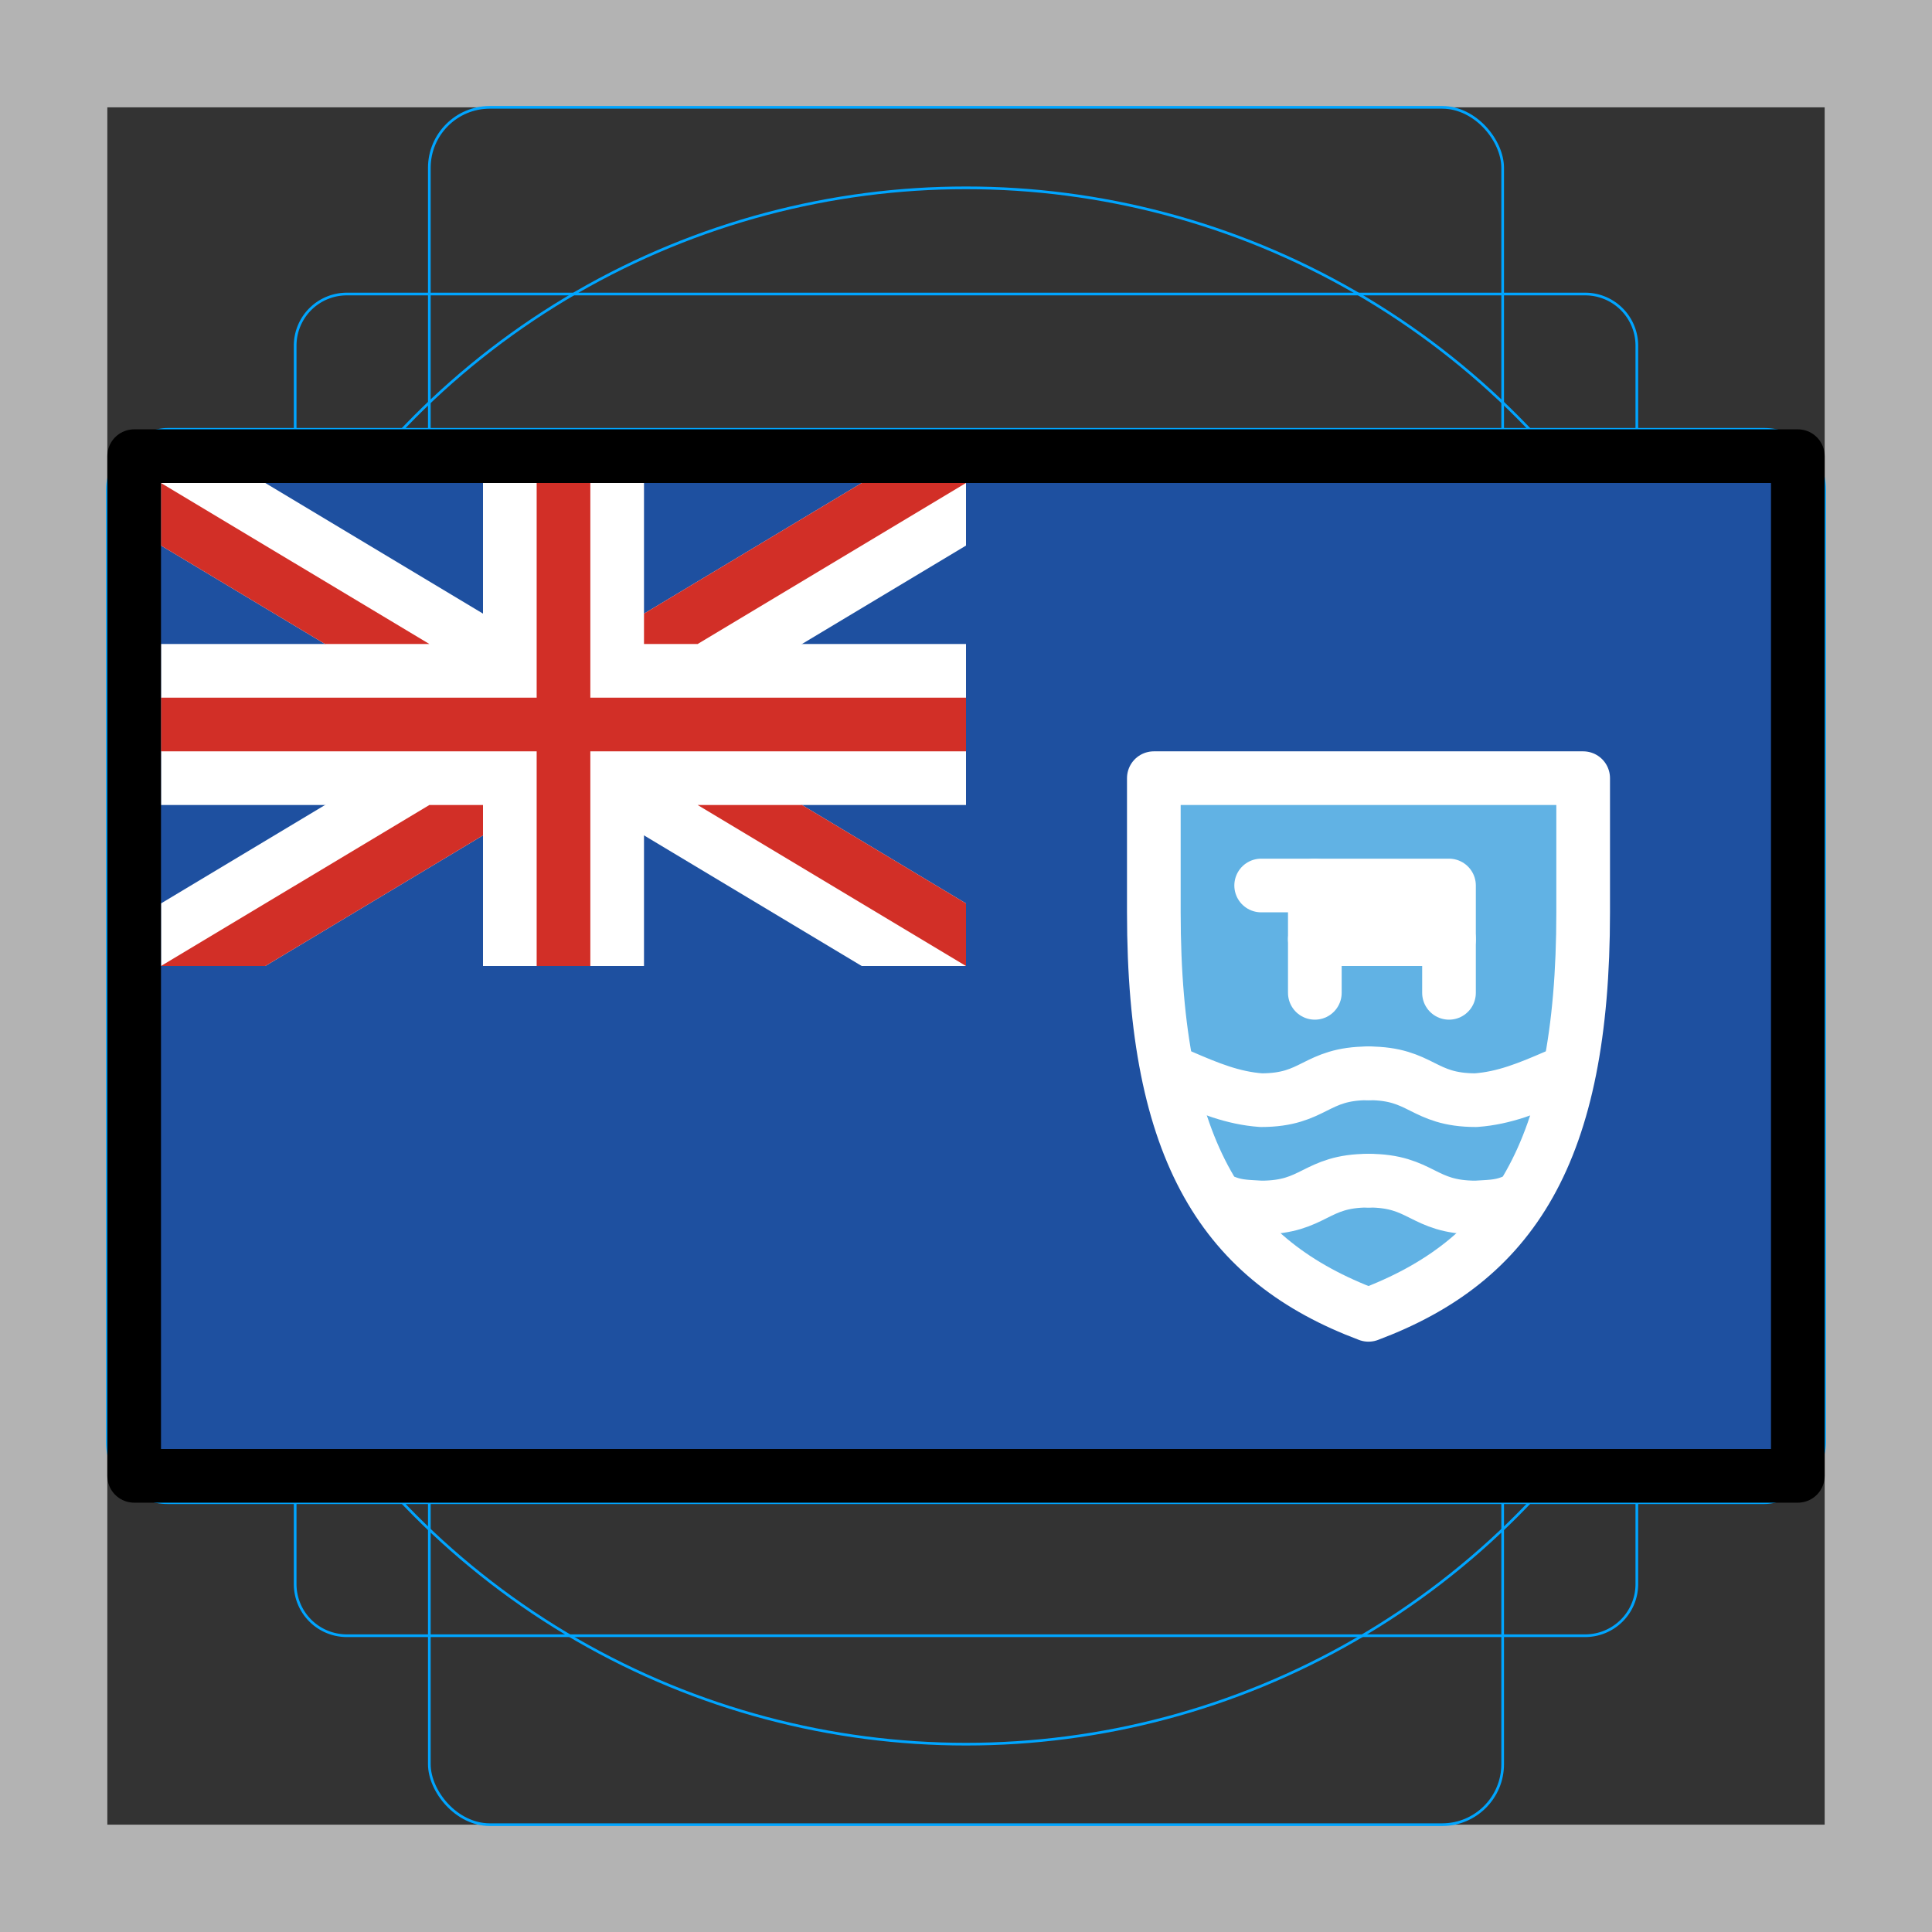 <svg id="emoji" viewBox="0 0 72 72" xmlns="http://www.w3.org/2000/svg">
  <rect x="0" y="0" width="72" height="72" fill="#333333" stroke="none"/>
  <g id="grid">
    <path fill="#b3b3b3" d="M68,4V68H4V4H68m4-4H0V72H72V0Z"/>
    <path fill="none" stroke="#00a5ff" stroke-miterlimit="10" stroke-width="0.1" d="M12.923,10.958H59.077A1.923,1.923,0,0,1,61,12.881V59.035a1.923,1.923,0,0,1-1.923,1.923H12.923A1.923,1.923,0,0,1,11,59.035V12.881A1.923,1.923,0,0,1,12.923,10.958Z"/>
    <rect x="16" y="4" rx="2.254" ry="2.254" width="40" height="64" fill="none" stroke="#00a5ff" stroke-miterlimit="10" stroke-width="0.1"/>
    <rect x="16" y="4" rx="2.254" ry="2.254" width="40" height="64" transform="translate(72) rotate(90)" fill="none" stroke="#00a5ff" stroke-miterlimit="10" stroke-width="0.1"/>
    <circle cx="36" cy="36" r="29" fill="none" stroke="#00a5ff" stroke-miterlimit="10" stroke-width="0.1"/>
  </g>
  <g id="color">
    <rect x="5" y="17" width="62" height="38" fill="#1e50a0"/>
    <g>
      <polygon fill="#fff" points="9.887 18 6 18 6 20.332 32.113 36 36 36 36 33.668 9.887 18"/>
      <polygon fill="#fff" points="36 20.332 36 18 32.113 18 6 33.668 6 36 9.887 36 36 20.332"/>
      <rect x="6" y="24" width="30" height="6" fill="#fff"/>
      <rect x="18" y="18" width="6" height="18" fill="#fff"/>
      <rect x="20" y="18" width="2" height="18" fill="#d22f27"/>
      <rect x="6" y="26" width="30" height="2" fill="#d22f27"/>
      <polygon fill="#d22f27" points="36 33.668 29.887 30 26 30 36 36 36 33.668"/>
      <polygon fill="#d22f27" points="36 18 32.113 18 24 22.868 24 24 26 24 36 18"/>
      <polygon fill="#d22f27" points="6 20.332 12.113 24 16 24 6 18 6 20.332"/>
      <polygon fill="#d22f27" points="6 36 9.887 36 18 31.132 18 30 16 30 6 36"/>
    </g>
    <path fill="#61b2e4" d="M59,29v5c0,9-2.667,13-8,15-5.333-2-8-6-8-15V29Z"/>
    <path fill="none" stroke="#fff" stroke-linecap="round" stroke-linejoin="round" stroke-width="2" d="M59,29v5c0,9-2.667,13-8,15-5.333-2-8-6-8-15V29Z"/>
    <rect x="49" y="33" width="5" height="2" fill="none" stroke="#fff" stroke-linecap="round" stroke-linejoin="round" stroke-width="2"/>
    <line x1="54" x2="54" y1="35" y2="37" fill="none" stroke="#fff" stroke-linecap="round" stroke-linejoin="round" stroke-width="2"/>
    <line x1="49" x2="49" y1="35" y2="37" fill="none" stroke="#fff" stroke-linecap="round" stroke-linejoin="round" stroke-width="2"/>
    <line x1="47" x2="49" y1="33" y2="33" fill="none" stroke="#fff" stroke-linecap="round" stroke-linejoin="round" stroke-width="2"/>
    <path stroke="#fff" stroke-linecap="round" stroke-linejoin="round" stroke-width="2" d="M44.035,40.115C45.035,40.548,45.945,40.925,47,41c2,0,2,-1,4,-1"/>
    <path fill="none" stroke="#fff" stroke-linecap="round" stroke-linejoin="round" stroke-width="2" d="M45.721,44.814C46.142,44.978,46.579,44.971,47,45c2,0,2,-1,4,-1"/>
    <path stroke="#fff" stroke-linecap="round" stroke-linejoin="round" stroke-width="2" d="M57.965,40.115C56.965,40.548,56.055,40.925,55,41c-2,0-2-1-4-1"/>
    <path fill="none" stroke="#fff" stroke-linecap="round" stroke-linejoin="round" stroke-width="2" d="M56.279,44.814C55.858,44.978,55.421,44.971,55,45c-2,0-2-1-4-1"/>
  </g>
  <g id="line">
    <rect x="5" y="17" width="62" height="38" fill="none" stroke="#000" stroke-linecap="round" stroke-linejoin="round" stroke-width="2"/>
  </g>
</svg>
